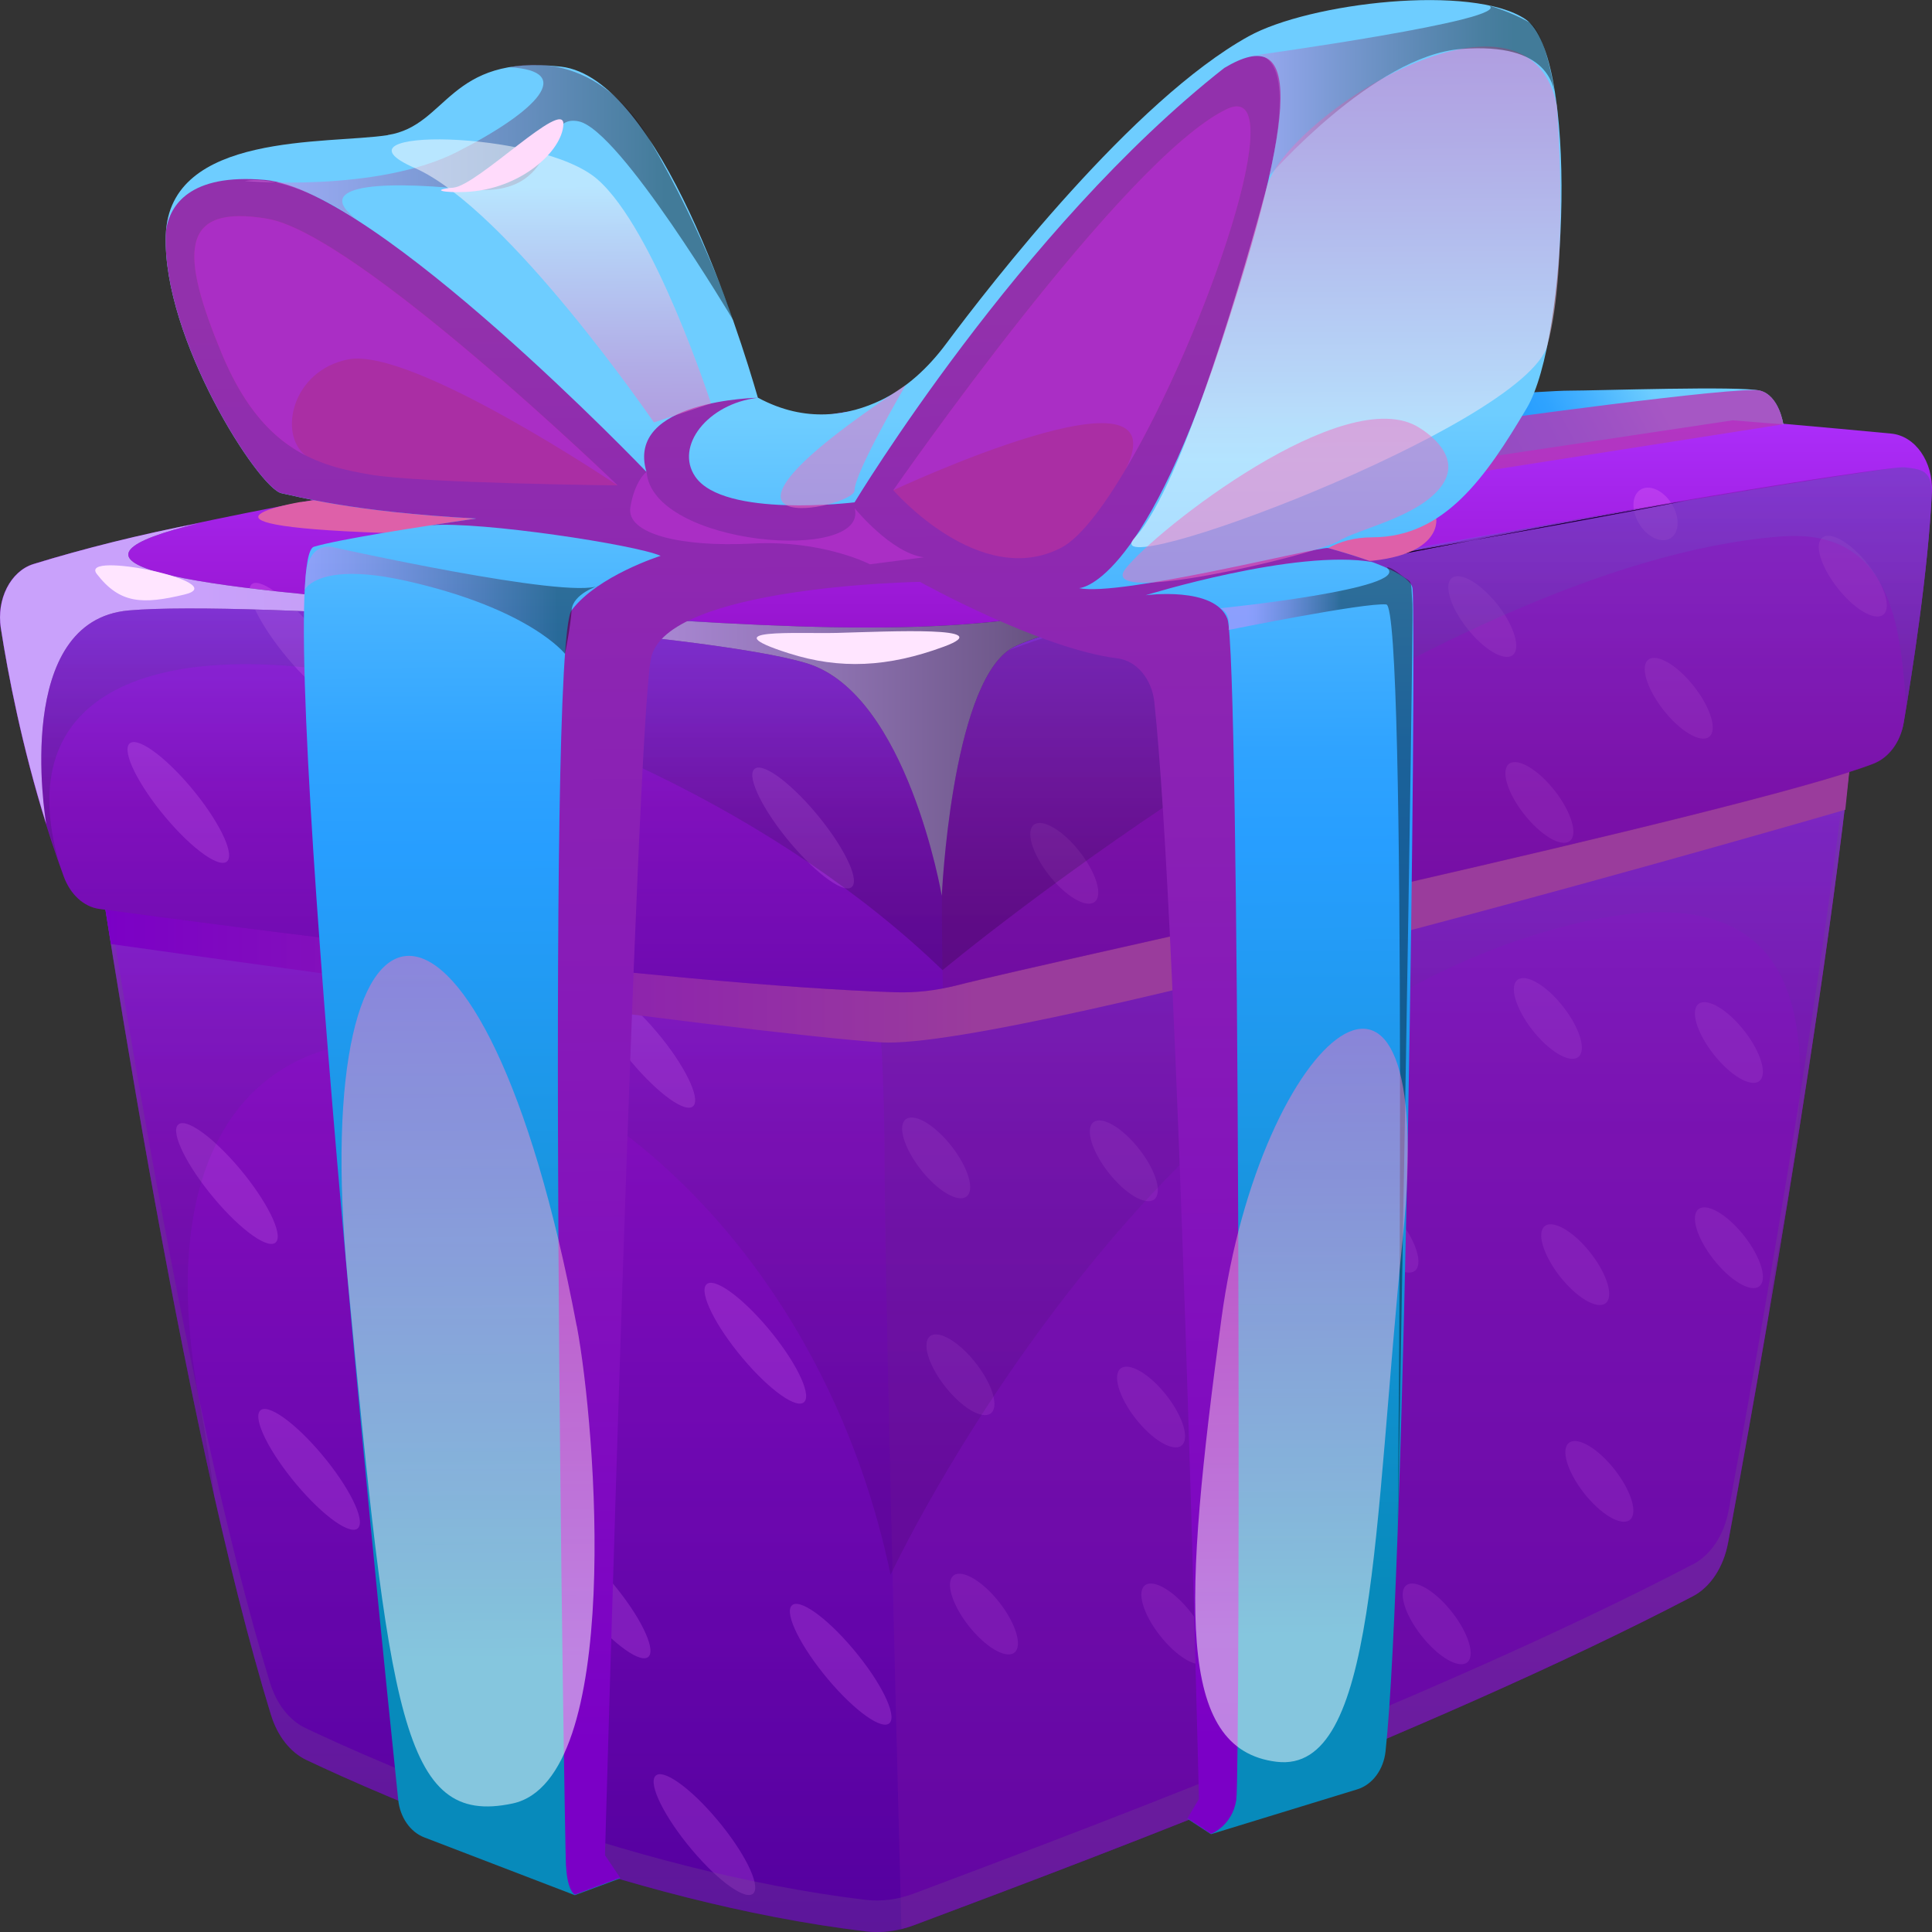 <svg width="128" height="128" viewBox="0 0 128 128" fill="none" xmlns="http://www.w3.org/2000/svg">
<rect x="0" y="0" width="128" height="128" fill="#333333" stroke="none"/>
<g clip-path="url(#clip0_35_44)">
<path d="M4.794 45.729C6.661 58.772 12.07 94.516 17.958 113.624C18.382 115.006 19.23 116.096 20.297 116.6C25.337 118.991 41.21 126.016 57.363 127.959C58.444 128.089 59.531 127.943 60.57 127.545C68.414 124.585 94.607 114.933 112.148 105.761C113.324 105.152 114.193 103.826 114.494 102.2C116.231 92.857 122.201 59.788 123.452 41.005C123.63 38.281 122.256 35.874 120.279 35.435C112.305 33.679 100.707 25.67 80.957 25.475C80.813 25.475 80.676 25.475 80.533 25.499C77.134 25.954 33.503 31.898 7.605 39.785C5.628 40.387 4.411 42.981 4.801 45.721L4.794 45.729Z" fill="url(#paint0_linear_35_44)"/>
<g style="mix-blend-mode:color-dodge" opacity="0.22">
<path d="M14.197 79.409C15.996 81.547 17.828 82.84 18.294 82.287C18.759 81.734 17.671 79.555 15.873 77.416C14.074 75.278 12.241 73.985 11.776 74.538C11.311 75.091 12.399 77.27 14.197 79.409Z" fill="#FF83FB"/>
<path d="M30.166 83.807C31.964 85.946 33.797 87.239 34.262 86.686C34.727 86.133 33.639 83.954 31.841 81.815C30.042 79.677 28.21 78.384 27.745 78.937C27.279 79.49 28.367 81.669 30.166 83.807Z" fill="#FF83FB"/>
<path d="M19.641 98.346C21.439 100.484 23.272 101.777 23.737 101.224C24.202 100.671 23.115 98.492 21.316 96.354C19.518 94.215 17.685 92.922 17.22 93.475C16.755 94.028 17.842 96.207 19.641 98.346Z" fill="#FF83FB"/>
<path d="M41.853 70.383C43.651 72.521 45.484 73.814 45.949 73.261C46.414 72.708 45.327 70.529 43.528 68.391C41.73 66.252 39.897 64.96 39.432 65.512C38.967 66.065 40.054 68.244 41.853 70.383Z" fill="#FF83FB"/>
<path d="M38.892 106.859C40.69 108.998 42.523 110.29 42.988 109.738C43.453 109.185 42.366 107.005 40.567 104.867C38.769 102.729 36.936 101.436 36.471 101.989C36.006 102.541 37.093 104.721 38.892 106.859Z" fill="#FF83FB"/>
<path d="M54.86 111.258C56.659 113.397 58.491 114.689 58.956 114.136C59.422 113.584 58.334 111.404 56.535 109.266C54.737 107.127 52.904 105.835 52.439 106.388C51.974 106.94 53.062 109.12 54.86 111.258Z" fill="#FF83FB"/>
<path d="M45.833 122.544C47.632 124.683 49.464 125.975 49.929 125.422C50.394 124.87 49.307 122.69 47.508 120.552C45.71 118.413 43.877 117.121 43.412 117.673C42.947 118.226 44.034 120.406 45.833 122.544Z" fill="#FF83FB"/>
<path d="M49.204 89.987C51.003 92.126 52.836 93.418 53.301 92.865C53.766 92.312 52.678 90.133 50.88 87.995C49.081 85.856 47.248 84.564 46.783 85.117C46.319 85.669 47.406 87.849 49.204 89.987Z" fill="#FF83FB"/>
<path d="M61.186 77.709C62.342 79.083 63.648 79.742 64.113 79.197C64.578 78.644 64.017 77.091 62.861 75.717C61.706 74.343 60.399 73.684 59.934 74.229C59.469 74.782 60.03 76.335 61.186 77.709Z" fill="#FF83FB"/>
<path d="M73.619 77.904C74.774 79.278 76.081 79.937 76.546 79.392C77.011 78.839 76.45 77.286 75.294 75.912C74.138 74.538 72.832 73.879 72.367 74.424C71.902 74.977 72.463 76.53 73.619 77.904Z" fill="#FF83FB"/>
<path d="M62.793 92.077C63.949 93.451 65.255 94.109 65.72 93.565C66.185 93.012 65.624 91.459 64.468 90.085C63.313 88.71 62.007 88.052 61.541 88.597C61.076 89.15 61.637 90.703 62.793 92.077Z" fill="#FF83FB"/>
<path d="M75.424 94.215C76.58 95.589 77.886 96.248 78.351 95.703C78.816 95.158 78.255 93.597 77.1 92.223C75.944 90.849 74.638 90.19 74.173 90.735C73.707 91.28 74.268 92.841 75.424 94.215Z" fill="#FF83FB"/>
<path d="M87.857 94.418C89.013 95.793 90.319 96.451 90.784 95.906C91.249 95.354 90.688 93.8 89.532 92.426C88.376 91.052 87.07 90.394 86.605 90.938C86.14 91.491 86.701 93.044 87.857 94.418Z" fill="#FF83FB"/>
<path d="M77.031 108.583C78.187 109.957 79.493 110.616 79.958 110.071C80.423 109.518 79.862 107.965 78.707 106.591C77.551 105.217 76.245 104.558 75.78 105.103C75.315 105.656 75.875 107.209 77.031 108.583Z" fill="#FF83FB"/>
<path d="M89.286 68.277C90.442 69.651 91.748 70.31 92.213 69.765C92.678 69.212 92.117 67.659 90.962 66.285C89.806 64.911 88.5 64.252 88.035 64.797C87.57 65.35 88.13 66.903 89.286 68.277Z" fill="#FF83FB"/>
<path d="M101.712 68.472C102.868 69.846 104.174 70.505 104.639 69.96C105.104 69.415 104.543 67.854 103.387 66.48C102.232 65.106 100.926 64.447 100.461 64.992C99.996 65.545 100.556 67.098 101.712 68.472Z" fill="#FF83FB"/>
<path d="M90.886 82.636C92.042 84.011 93.348 84.669 93.813 84.124C94.278 83.58 93.718 82.019 92.562 80.644C91.406 79.27 90.1 78.612 89.635 79.156C89.17 79.701 89.731 81.262 90.886 82.636Z" fill="#FF83FB"/>
<path d="M103.524 84.783C104.68 86.157 105.986 86.816 106.451 86.271C106.916 85.726 106.355 84.165 105.2 82.791C104.044 81.417 102.738 80.758 102.273 81.303C101.808 81.848 102.369 83.409 103.524 84.783Z" fill="#FF83FB"/>
<path d="M113.707 70.066C114.863 71.44 116.169 72.099 116.634 71.554C117.099 71.001 116.538 69.448 115.382 68.074C114.227 66.7 112.921 66.041 112.456 66.586C111.99 67.139 112.551 68.692 113.707 70.066Z" fill="#FF83FB"/>
<path d="M113.707 83.661C114.863 85.035 116.169 85.694 116.634 85.149C117.099 84.596 116.538 83.043 115.382 81.669C114.227 80.295 112.921 79.636 112.456 80.181C111.99 80.734 112.551 82.287 113.707 83.661Z" fill="#FF83FB"/>
<path d="M105.124 99.143C106.28 100.517 107.586 101.175 108.051 100.631C108.516 100.086 107.956 98.525 106.8 97.151C105.644 95.776 104.338 95.118 103.873 95.663C103.408 96.216 103.969 97.769 105.124 99.143Z" fill="#FF83FB"/>
<path d="M94.347 108.583C95.502 109.957 96.809 110.616 97.274 110.071C97.739 109.518 97.178 107.965 96.022 106.591C94.866 105.217 93.56 104.558 93.095 105.103C92.63 105.656 93.191 107.209 94.347 108.583Z" fill="#FF83FB"/>
<path d="M64.352 107.932C65.508 109.307 66.814 109.965 67.279 109.42C67.744 108.868 67.183 107.314 66.028 105.94C64.872 104.566 63.566 103.908 63.101 104.452C62.636 105.005 63.196 106.558 64.352 107.932Z" fill="#FF83FB"/>
</g>
<g style="mix-blend-mode:multiply" opacity="0.42">
<path d="M113.427 38.363C104.742 40.127 65.57 49.38 60.167 49.527C56.761 49.616 50.846 48.624 45.224 47.608C59.189 51.673 58.485 67.139 58.635 79.961C58.758 90.174 59.415 115.925 59.722 127.797C60.003 127.732 60.283 127.65 60.564 127.545C68.408 124.585 94.6 114.933 112.141 105.761C113.317 105.152 114.186 103.826 114.487 102.2C116.149 93.264 121.674 62.675 123.247 43.575C123.753 37.915 122.016 36.614 113.42 38.363H113.427Z" fill="#72108D"/>
</g>
<path style="mix-blend-mode:multiply" opacity="0.22" d="M113.427 38.363C104.742 40.127 65.57 49.38 60.167 49.527C56.761 49.616 50.846 48.624 45.224 47.608C44.294 47.339 43.309 47.12 42.243 46.957C25.187 44.306 5.177 40.599 4.746 45.152C4.76 45.347 4.76 45.542 4.787 45.737C5.704 52.145 7.488 64.114 9.766 76.863C12.104 89.987 14.963 103.924 17.952 113.624C18.376 115.006 19.224 116.096 20.291 116.6C25.331 118.991 41.203 126.016 57.356 127.959C57.712 128 58.074 128.008 58.43 127.984C58.512 127.984 58.594 127.976 58.669 127.967C59.004 127.943 59.333 127.886 59.661 127.813C59.681 127.813 59.702 127.813 59.722 127.805C60.003 127.732 60.283 127.65 60.557 127.545C68.401 124.585 94.593 114.933 112.134 105.761C113.31 105.152 114.179 103.826 114.48 102.2C116.142 93.264 121.667 62.675 123.24 43.575C123.746 37.915 122.009 36.614 113.413 38.363H113.427Z" fill="url(#paint1_linear_35_44)"/>
<g style="mix-blend-mode:multiply" opacity="0.29">
<path d="M112.175 103.631C94.614 112.811 68.394 122.487 60.543 125.455C59.504 125.845 58.416 126 57.336 125.87C41.169 123.918 25.283 116.885 20.236 114.486C19.169 113.982 18.328 112.892 17.897 111.51C12.057 92.565 6.695 57.284 4.773 43.9C4.705 44.485 4.705 45.103 4.794 45.729C6.661 58.772 12.07 94.516 17.959 113.624C18.383 115.006 19.23 116.096 20.297 116.6C25.337 118.991 41.21 126.016 57.363 127.959C58.444 128.089 59.531 127.943 60.57 127.545C68.414 124.585 94.607 114.933 112.148 105.761C113.324 105.152 114.193 103.826 114.494 102.2C116.231 92.857 122.201 59.788 123.452 41.005C123.48 40.59 123.459 40.184 123.418 39.794C122.03 58.764 116.237 90.873 114.528 100.061C114.227 101.688 113.352 103.013 112.182 103.631H112.175Z" fill="#724C8D"/>
</g>
<path style="mix-blend-mode:color-dodge" opacity="0.09" d="M113.427 38.363C104.742 40.127 65.57 49.38 60.167 49.527C56.761 49.616 50.846 48.624 45.224 47.608C44.294 47.339 43.309 47.12 42.243 46.957C25.187 44.306 5.177 40.599 4.746 45.152C4.76 45.347 4.76 45.542 4.787 45.737C5.704 52.145 7.488 64.114 9.766 76.863C11.099 84.336 12.597 92.077 14.197 99.143C13.972 97.281 13.643 95.158 13.192 92.735C6.134 54.446 50.853 65.456 59.004 104.338C59.004 104.338 75.588 68.675 103.634 61.374C126.345 55.462 117.79 79.148 117.195 86.995C119.431 73.92 122.208 56.218 123.247 43.583C123.753 37.923 122.016 36.623 113.42 38.371L113.427 38.363Z" fill="url(#paint2_linear_35_44)"/>
<path style="mix-blend-mode:multiply" d="M7.345 62.544C7.345 62.544 49.341 68.496 58.382 69.058C67.416 69.611 122.256 53.649 122.256 53.649L122.871 47.738L6.839 59.349L7.345 62.544Z" fill="url(#paint3_linear_35_44)"/>
<path d="M0.055 41.607C0.636 45.331 1.867 51.649 4.226 58.072C4.657 59.251 5.546 60.081 6.586 60.219C13.924 61.219 44.383 65.26 59.339 65.74C60.693 65.781 62.027 65.626 63.354 65.285C69.508 63.691 115.765 53.812 124.116 50.592C125.134 50.202 125.907 49.169 126.126 47.876C126.694 44.542 127.754 37.769 127.993 32.59C128.082 30.597 126.899 28.882 125.299 28.727C118.48 28.077 92.678 25.727 73.605 25.158C70.671 25.068 67.751 25.296 64.851 25.824C50.941 28.353 16.939 32.809 2.209 37.371C0.691 37.842 -0.246 39.704 0.048 41.607H0.055Z" fill="url(#paint4_linear_35_44)"/>
<g style="mix-blend-mode:color-dodge" opacity="0.22">
<path d="M19.059 43.615C20.858 45.754 22.691 47.047 23.156 46.494C23.621 45.941 22.534 43.762 20.735 41.623C18.936 39.485 17.104 38.192 16.639 38.745C16.174 39.298 17.261 41.477 19.059 43.615Z" fill="#FF83FB"/>
<path d="M24.503 62.544C26.302 64.683 28.134 65.976 28.599 65.423C29.064 64.87 27.977 62.691 26.179 60.552C24.38 58.414 22.547 57.121 22.082 57.674C21.617 58.227 22.704 60.406 24.503 62.544Z" fill="#FF83FB"/>
<path d="M36.402 51.454C38.201 53.592 40.034 54.885 40.499 54.332C40.964 53.779 39.877 51.6 38.078 49.462C36.279 47.323 34.447 46.03 33.981 46.583C33.517 47.136 34.604 49.315 36.402 51.454Z" fill="#FF83FB"/>
<path d="M52.371 55.853C54.169 57.991 56.002 59.284 56.467 58.731C56.932 58.178 55.845 55.999 54.046 53.861C52.248 51.722 50.415 50.429 49.95 50.982C49.485 51.535 50.572 53.714 52.371 55.853Z" fill="#FF83FB"/>
<path d="M121.914 39.168C123.069 40.542 124.375 41.2 124.841 40.656C125.306 40.103 124.745 38.55 123.589 37.175C122.433 35.801 121.127 35.143 120.662 35.688C120.197 36.24 120.758 37.793 121.914 39.168Z" fill="#FF83FB"/>
<path d="M80.751 44.485C81.907 45.859 83.213 46.518 83.678 45.973C84.143 45.42 83.583 43.867 82.427 42.493C81.271 41.119 79.965 40.46 79.5 41.005C79.035 41.558 79.596 43.111 80.751 44.485Z" fill="#FF83FB"/>
<path d="M97.37 41.843C98.525 43.217 99.831 43.876 100.296 43.331C100.761 42.786 100.201 41.225 99.045 39.851C97.889 38.476 96.583 37.818 96.118 38.363C95.653 38.916 96.214 40.469 97.37 41.843Z" fill="#FF83FB"/>
<path d="M82.352 58.845C83.507 60.219 84.814 60.878 85.279 60.333C85.744 59.78 85.183 58.227 84.027 56.853C82.871 55.479 81.565 54.82 81.1 55.365C80.635 55.918 81.196 57.471 82.352 58.845Z" fill="#FF83FB"/>
<path d="M108.845 35.045C109.508 35.834 110.425 36.029 110.883 35.476C111.348 34.923 111.184 33.842 110.52 33.053C109.857 32.264 108.941 32.069 108.482 32.622C108.024 33.175 108.181 34.256 108.845 35.045Z" fill="#FF83FB"/>
<path d="M110.384 47.258C111.539 48.632 112.845 49.291 113.31 48.746C113.776 48.201 113.215 46.64 112.059 45.266C110.903 43.892 109.597 43.233 109.132 43.778C108.667 44.323 109.228 45.884 110.384 47.258Z" fill="#FF83FB"/>
<path d="M101.151 54.161C102.307 55.535 103.613 56.194 104.078 55.649C104.543 55.105 103.983 53.543 102.827 52.169C101.671 50.795 100.365 50.136 99.9 50.681C99.435 51.234 99.996 52.787 101.151 54.161Z" fill="#FF83FB"/>
<path d="M69.673 58.194C70.828 59.569 72.135 60.227 72.6 59.682C73.065 59.13 72.504 57.576 71.348 56.202C70.192 54.828 68.886 54.169 68.421 54.714C67.956 55.259 68.517 56.82 69.673 58.194Z" fill="#FF83FB"/>
<path d="M10.976 54.161C12.775 56.3 14.607 57.593 15.072 57.04C15.538 56.487 14.45 54.308 12.652 52.169C10.853 50.031 9.02 48.738 8.555 49.291C8.09 49.844 9.178 52.023 10.976 54.161Z" fill="#FF83FB"/>
</g>
<path style="mix-blend-mode:multiply" opacity="0.22" d="M126.16 30.955C125.018 30.833 82.27 37.899 72.039 40.859C59.134 43.819 49.752 40.631 30.097 40.143C9.171 39.623 -0.588 37.249 0.055 41.607C0.636 45.331 1.867 51.649 4.226 58.072C4.657 59.251 5.546 60.081 6.586 60.219C13.924 61.219 44.383 65.26 59.339 65.74C60.694 65.781 62.027 65.626 63.354 65.285C69.508 63.691 115.766 53.812 124.116 50.592C125.135 50.202 125.907 49.169 126.126 47.876C126.68 44.632 127.692 38.143 127.966 33.02C128.014 31.248 127.562 31.102 126.16 30.955Z" fill="url(#paint5_linear_35_44)"/>
<g style="mix-blend-mode:multiply" opacity="0.42">
<path d="M124.116 50.6C125.135 50.21 125.907 49.177 126.126 47.884C126.68 44.64 127.692 38.151 127.966 33.029C128.014 31.256 127.562 31.11 126.16 30.963C124.492 30.784 64.612 40.46 63.279 45.315C62.253 49.047 62.362 60.414 62.465 65.464C62.759 65.407 63.06 65.374 63.361 65.301C69.515 63.707 115.772 53.828 124.122 50.608L124.116 50.6Z" fill="#72108D"/>
</g>
<path style="mix-blend-mode:color-dodge" opacity="0.18" d="M126.16 30.955C125.018 30.833 82.27 37.899 72.039 40.859C59.134 43.819 49.752 40.631 30.097 40.143C9.171 39.623 -0.588 37.249 0.055 41.607C0.609 45.144 1.758 51.039 3.905 57.137C-2.503 34.712 41.073 43.615 62.444 64.276C62.444 64.276 94.839 37.338 117.988 35.541C125.75 34.939 125.894 42.371 126.304 46.811C126.872 43.347 127.72 37.647 127.966 33.029C128.014 31.256 127.562 31.11 126.16 30.963V30.955Z" fill="url(#paint6_linear_35_44)"/>
<path d="M8.521 40.444C16.324 39.753 46.852 41.892 53.486 43.957C60.119 46.022 62.396 59.349 62.396 59.349C62.396 59.349 63.019 45.616 66.903 43.022C70.787 40.428 111.655 33.183 111.655 33.183C103.982 34.744 80.033 38.899 69.782 40.656C59.524 42.412 48.438 41.331 29.345 40.086C10.251 38.85 2.756 37.135 13.288 34.639C9.342 35.387 5.539 36.346 2.216 37.371C0.698 37.842 -0.239 39.704 0.055 41.607C0.527 44.648 1.45 49.445 3.064 54.6C2.968 54.039 0.889 41.119 8.528 40.444H8.521Z" fill="url(#paint7_linear_35_44)"/>
<path style="mix-blend-mode:screen" d="M8.521 40.444C16.324 39.753 46.852 41.892 53.486 43.957C60.119 46.022 62.396 59.349 62.396 59.349C62.396 59.349 63.019 45.616 66.903 43.022C70.787 40.428 111.655 33.183 111.655 33.183C92.316 36.834 80.033 38.899 69.782 40.656C59.524 42.412 48.438 41.331 29.345 40.086C10.251 38.85 2.756 37.135 13.288 34.639C9.342 35.387 5.539 36.346 2.216 37.371C0.698 37.842 -0.239 39.704 0.055 41.607C0.527 44.648 1.45 49.445 3.064 54.6C2.968 54.039 0.889 41.119 8.528 40.444H8.521Z" fill="url(#paint8_linear_35_44)"/>
<path d="M96.603 30.573L114.788 27.849L118.152 28.117C118.152 28.117 117.879 26.207 116.607 25.881C115.335 25.556 105.747 25.881 104.003 25.881C102.259 25.881 94.689 26.507 94.689 26.507L96.597 30.573H96.603Z" fill="url(#paint9_linear_35_44)"/>
<g style="mix-blend-mode:multiply" opacity="0.79">
<path d="M95.954 28.312C95.954 28.312 98.224 26.947 97.698 27.979C97.698 27.979 115.301 25.532 116.6 25.873C117.906 26.223 118.145 28.109 118.145 28.109L96.884 31.443L95.947 28.304L95.954 28.312Z" fill="#B538B5"/>
</g>
<g style="mix-blend-mode:multiply">
<path d="M95.154 34.346C95.154 34.346 95.701 37.354 88.63 37.24C81.558 37.127 86.626 34.614 86.626 34.614L95.161 34.346H95.154Z" fill="#DE60A9"/>
</g>
<g style="mix-blend-mode:multiply">
<path d="M19.921 33.256C19.921 33.256 10.197 34.907 26.931 35.354C43.665 35.801 35.507 31.801 34.091 31.614C32.675 31.419 19.914 33.264 19.914 33.264L19.921 33.256Z" fill="#DE60A9"/>
</g>
<path d="M25.693 8.944C29.687 8.326 29.666 3.562 37.161 4.415C43.713 5.163 48.986 22.109 50.21 26.345C53.41 28.077 56.283 27.508 58.361 26.516C60.03 25.719 61.48 24.393 62.677 22.784C65.665 18.775 75.075 6.643 82.721 2.407C86.756 0.171 97.561 -1.089 101.069 1.277C104.571 3.643 103.887 22.418 101.158 27.028C98.43 31.638 95.694 35.574 90.955 35.598C89.703 35.598 88.787 35.883 87.98 36.314C91.324 37.233 93.519 38.16 93.588 39.013C93.861 42.428 93.123 103.818 91.796 116.031C91.666 117.243 90.927 118.235 89.936 118.544L80.232 121.52L78.666 120.495L80.259 119.893C80.259 119.893 80.109 48.892 78.324 41.615C73.783 42.42 66.712 39.395 61.2 36.94C61.2 36.94 41.155 38.525 40.171 43.323C39.186 48.112 39.2 123.617 39.2 123.617L41.087 124.447L38.085 125.561L28.107 121.731C27.177 121.373 26.507 120.406 26.384 119.251C25.084 106.794 17.952 37.07 20.797 36.224C22.417 35.745 27.259 34.98 31.54 34.354C23.211 33.907 19.572 32.85 18.656 32.679C17.158 32.386 10.757 22.434 10.983 15.579C11.209 8.725 21.699 9.57 25.693 8.953V8.944Z" fill="url(#paint10_linear_35_44)"/>
<path style="mix-blend-mode:multiply" d="M37.497 123.666C37.408 121.975 36.129 42.721 37.873 40.428C39.61 38.135 43.768 36.826 43.768 36.826C42.14 36.094 31.834 34.525 28.558 34.801C29.55 34.647 30.562 34.5 31.54 34.354C23.211 33.907 19.572 32.85 18.656 32.679C17.158 32.386 10.757 22.434 10.983 15.579C10.983 15.417 11.004 15.27 11.024 15.116C11.291 13.66 12.515 11.473 17.548 11.92C24.954 12.579 42.831 31.264 42.831 31.264C41.401 26.499 50.21 26.353 50.21 26.353C46.866 26.751 44.698 29.573 46.059 31.573C47.939 34.346 56.618 33.281 56.618 33.281C56.618 33.281 67.56 15.148 81.107 4.505C86.154 1.48 86.099 6.936 80.84 22.93C75.568 38.948 71.492 38.964 71.492 38.964C74.159 39.55 87.214 36.24 87.98 36.305C89.122 36.623 90.114 36.931 90.948 37.24C85.867 36.346 75.903 39.436 75.903 39.436C75.903 39.436 80.478 38.818 81.319 40.997C82.16 43.176 82.181 117.543 81.907 119.259C81.634 120.975 80.232 121.503 80.232 121.503L78.666 120.479L79.432 119.186C79.432 119.186 78.078 61.504 76.477 46.51C76.313 44.989 75.308 43.77 74.022 43.615C68.955 42.997 60.947 38.55 60.947 38.55C60.947 38.55 44.11 38.818 43.132 43.607C42.147 48.396 40.082 122.91 40.082 122.91L41.094 124.414L38.092 125.528C38.092 125.528 37.592 125.333 37.504 123.642L37.497 123.666Z" fill="url(#paint11_linear_35_44)"/>
<g style="mix-blend-mode:multiply">
<path d="M59.189 32.476C59.189 32.476 74.405 10.514 81.278 7.229C86.981 4.505 75.711 33.476 70.309 36.289C64.906 39.094 59.182 32.476 59.182 32.476H59.189Z" fill="#AA2EA4"/>
</g>
<g style="mix-blend-mode:multiply">
<path d="M40.923 32.159C40.923 32.159 23.682 15.506 17.726 14.49C11.769 13.473 11.995 16.905 14.676 23.393C17.363 29.89 21.111 30.858 24.524 31.443C27.936 32.02 40.923 32.159 40.923 32.159Z" fill="#AA2EA4"/>
</g>
<g style="mix-blend-mode:multiply">
<path d="M42.838 31.256C43.207 36.2 57.582 37.314 56.624 33.671C56.624 33.671 59.032 36.639 61.206 36.923L57.637 37.387C57.637 37.387 54.511 35.761 49.827 36.013C45.149 36.257 41.463 35.387 41.764 33.598C42.065 31.809 42.838 31.256 42.838 31.256Z" fill="#AA2EC5"/>
</g>
<g style="mix-blend-mode:multiply">
<path d="M59.189 32.476C59.189 32.476 74.405 10.514 81.278 7.229C85.703 5.114 79.917 22.068 74.576 31.093C78.392 23.483 59.189 32.476 59.189 32.476Z" fill="#AA2EC5"/>
</g>
<g style="mix-blend-mode:multiply">
<path d="M17.726 14.498C23.682 15.514 40.923 32.167 40.923 32.167C40.923 32.167 27.327 22.995 23.087 23.808C19.34 24.532 18.43 28.768 20.236 30.166C18.205 29.126 16.262 27.223 14.683 23.401C11.995 16.905 11.776 13.481 17.733 14.498H17.726Z" fill="#AA2EC5"/>
</g>
<path style="mix-blend-mode:multiply" opacity="0.51" d="M103.135 6.944C101.179 -2.456 85.19 7.668 83.918 12.416C82.639 17.165 78.406 32.159 75.205 35.59C72.005 39.021 101.042 28.256 102.519 22.873C103.996 17.498 103.141 6.944 103.141 6.944H103.135Z" fill="url(#paint12_linear_35_44)"/>
<path style="mix-blend-mode:color-dodge" opacity="0.4" d="M91.892 37.623C93.588 39.005 80.84 40.298 80.84 40.298C80.84 40.298 81.586 40.542 81.394 41.737C81.394 41.737 90.428 39.907 91.844 40.046C93.259 40.184 92.603 101.338 92.603 101.338C92.603 101.338 93.677 41.892 93.574 40.038C93.465 38.184 93.588 38.704 92.808 38.086C92.028 37.468 91.898 37.606 91.898 37.606L91.892 37.623Z" fill="url(#paint13_linear_35_44)"/>
<path style="mix-blend-mode:color-dodge" opacity="0.4" d="M39.665 38.802C37.627 39.729 21.966 36.232 21.966 36.232C21.966 36.232 20.325 35.866 20.236 38.436C20.147 41.005 18.772 36.647 26.951 38.493C35.13 40.339 37.435 43.323 37.435 43.323C37.435 43.323 37.798 41.517 37.873 40.42C37.955 39.33 39.658 38.802 39.658 38.802H39.665Z" fill="url(#paint14_linear_35_44)"/>
<path style="mix-blend-mode:color-dodge" opacity="0.4" d="M98.621 0.35C100.522 1.277 82.83 3.708 82.83 3.708C82.83 3.708 86.195 2.423 84.089 11.66C84.089 11.66 91.016 3.683 96.816 3.244C102.608 2.805 103.011 5.635 103.135 6.952C103.135 6.952 102.526 2.163 101.288 1.464C100.05 0.764 98.621 0.358 98.621 0.358V0.35Z" fill="url(#paint15_linear_35_44)"/>
<path style="mix-blend-mode:color-dodge" opacity="0.4" d="M48.562 21.19C48.562 21.19 41.087 8.619 38.345 8.042C35.596 7.456 37.449 13.213 30.952 12.546C24.455 11.88 20.619 12.424 23.833 14.693C23.833 14.693 19.401 11.489 16.221 11.993C16.221 11.993 24.961 12.774 30.282 10.066C35.596 7.359 38.16 4.7 33.756 4.456C33.756 4.456 39.302 2.862 43.022 9.229C46.743 15.595 48.569 21.19 48.569 21.19H48.562Z" fill="url(#paint16_linear_35_44)"/>
<g style="mix-blend-mode:multiply" opacity="0.51">
<path d="M94.005 28.321C89.115 25.271 76.552 35.135 74.562 37.688C72.572 40.241 87.125 36.753 88.623 35.874C90.121 34.988 93.861 34.289 95.434 32.289C97.007 30.288 94.573 28.67 94.005 28.321Z" fill="#EF71C3"/>
</g>
<g style="mix-blend-mode:multiply" opacity="0.51">
<path d="M60.003 25.515C60.003 25.515 56.611 31.305 56.618 32.492C56.618 33.679 43.61 36.322 60.003 25.515Z" fill="#EF71C3"/>
</g>
<path style="mix-blend-mode:multiply" opacity="0.51" d="M43.323 27.987C43.323 27.987 33.64 13.831 27.464 11.123C21.289 8.416 35.773 8.578 39.569 11.871C43.364 15.165 47.105 26.727 47.105 26.727L43.323 27.987Z" fill="url(#paint17_linear_35_44)"/>
<path style="mix-blend-mode:multiply" opacity="0.51" d="M92.945 81.962C95.379 58.235 83.473 68.456 80.922 87.377C78.372 106.298 77.906 115.909 84.574 116.722C91.235 117.535 90.962 101.338 92.945 81.962Z" fill="url(#paint18_linear_35_44)"/>
<path style="mix-blend-mode:multiply" opacity="0.51" d="M38.208 87.849C32.087 55.34 20.27 56.015 23.04 84.783C25.809 113.551 26.589 121.048 33.954 119.487C41.319 117.926 39.487 94.606 38.215 87.849H38.208Z" fill="url(#paint19_linear_35_44)"/>
<path d="M30.843 12.717C34.515 12.554 37.257 9.993 37.326 8.237C37.387 6.472 31.656 12.278 30.043 12.432C28.422 12.587 29.468 12.782 30.849 12.717H30.843Z" fill="#FFDBFB"/>
<path d="M52.261 43.282C55.647 44.363 58.827 44.209 62.533 42.843C66.24 41.477 58.984 41.835 55.448 41.932C52.822 41.997 47.009 41.607 52.261 43.282Z" fill="#FFE5FF"/>
<path d="M6.415 38.029C5.177 36.427 15.51 38.598 12.228 39.387C9.451 40.054 7.947 40.013 6.415 38.029Z" fill="#FFE5FF"/>
</g>
<defs>
<linearGradient id="paint0_linear_35_44" x1="64.092" y1="128" x2="64.092" y2="25.475" gradientUnits="userSpaceOnUse">
<stop stop-color="#450085"/>
<stop offset="0.53" stop-color="#8800AC"/>
<stop offset="0.99" stop-color="#AD2FFD"/>
</linearGradient>
<linearGradient id="paint1_linear_35_44" x1="64.038" y1="127.992" x2="64.038" y2="23.003" gradientUnits="userSpaceOnUse">
<stop stop-color="#8800FC"/>
<stop offset="1" stop-color="#4E78F1"/>
</linearGradient>
<linearGradient id="paint2_linear_35_44" x1="64.038" y1="104.338" x2="64.038" y2="37.639" gradientUnits="userSpaceOnUse">
<stop offset="0.09"/>
<stop offset="0.87" stop-color="#636FD6"/>
<stop offset="1" stop-color="#7483FB"/>
</linearGradient>
<linearGradient id="paint3_linear_35_44" x1="6.839" y1="58.406" x2="122.871" y2="58.406" gradientUnits="userSpaceOnUse">
<stop stop-color="#7B00C6"/>
<stop offset="0.5" stop-color="#9A3C9C"/>
</linearGradient>
<linearGradient id="paint4_linear_35_44" x1="63.996" y1="83.669" x2="63.996" y2="26.272" gradientUnits="userSpaceOnUse">
<stop stop-color="#450085"/>
<stop offset="0.53" stop-color="#8800AC"/>
<stop offset="0.99" stop-color="#AD2FFD"/>
</linearGradient>
<linearGradient id="paint5_linear_35_44" x1="63.996" y1="83.515" x2="63.996" y2="35.313" gradientUnits="userSpaceOnUse">
<stop stop-color="#8800FC"/>
<stop offset="1" stop-color="#4E78F1"/>
</linearGradient>
<linearGradient id="paint6_linear_35_44" x1="63.996" y1="64.276" x2="63.996" y2="30.947" gradientUnits="userSpaceOnUse">
<stop offset="0.09"/>
<stop offset="0.87" stop-color="#636FD6"/>
<stop offset="1" stop-color="#7483FB"/>
</linearGradient>
<linearGradient id="paint7_linear_35_44" x1="55.831" y1="137.676" x2="55.831" y2="24.784" gradientUnits="userSpaceOnUse">
<stop stop-color="#AD2FFD"/>
<stop offset="0.47" stop-color="#8800AC"/>
<stop offset="1" stop-color="#450085"/>
</linearGradient>
<linearGradient id="paint8_linear_35_44" x1="95.414" y1="46.266" x2="12.973" y2="46.266" gradientUnits="userSpaceOnUse">
<stop/>
<stop offset="0.08" stop-color="#1D1725"/>
<stop offset="0.22" stop-color="#4A3B5D"/>
<stop offset="0.36" stop-color="#715A8D"/>
<stop offset="0.5" stop-color="#9074B4"/>
<stop offset="0.63" stop-color="#A987D3"/>
<stop offset="0.76" stop-color="#BA95E9"/>
<stop offset="0.89" stop-color="#C59EF6"/>
<stop offset="1" stop-color="#C9A1FB"/>
</linearGradient>
<linearGradient id="paint9_linear_35_44" x1="109.091" y1="25.247" x2="88.743" y2="36.364" gradientUnits="userSpaceOnUse">
<stop stop-color="#6ECDFF"/>
<stop offset="0.16" stop-color="#47B3FF"/>
<stop offset="0.28" stop-color="#2FA3FF"/>
<stop offset="0.36" stop-color="#279EFF"/>
<stop offset="0.94" stop-color="#078ABB"/>
</linearGradient>
<linearGradient id="paint10_linear_35_44" x1="57.624" y1="133.42" x2="57.119" y2="27.604" gradientUnits="userSpaceOnUse">
<stop offset="0.26" stop-color="#078ABB"/>
<stop offset="0.73" stop-color="#279EFF"/>
<stop offset="0.79" stop-color="#2FA3FF"/>
<stop offset="0.88" stop-color="#47B3FF"/>
<stop offset="1" stop-color="#6ECDFF"/>
</linearGradient>
<linearGradient id="paint11_linear_35_44" x1="51.338" y1="135.239" x2="50.791" y2="20.641" gradientUnits="userSpaceOnUse">
<stop offset="0.17" stop-color="#7B00C6"/>
<stop offset="0.46" stop-color="#8312BC"/>
<stop offset="1" stop-color="#9231AC"/>
</linearGradient>
<linearGradient id="paint12_linear_35_44" x1="89.212" y1="36.11" x2="89.054" y2="3.058" gradientUnits="userSpaceOnUse">
<stop offset="0.17" stop-color="white"/>
<stop offset="0.35" stop-color="#FBDCF0"/>
<stop offset="0.8" stop-color="#F28FCF"/>
<stop offset="1" stop-color="#EF71C3"/>
</linearGradient>
<linearGradient id="paint13_linear_35_44" x1="94.604" y1="69.406" x2="82.602" y2="69.406" gradientUnits="userSpaceOnUse">
<stop offset="0.48"/>
<stop offset="0.51" stop-color="#140A14"/>
<stop offset="0.65" stop-color="#623465"/>
<stop offset="0.77" stop-color="#A156A5"/>
<stop offset="0.88" stop-color="#CD6ED3"/>
<stop offset="0.95" stop-color="#E97DF0"/>
<stop offset="1" stop-color="#F483FB"/>
</linearGradient>
<linearGradient id="paint14_linear_35_44" x1="18.511" y1="39.741" x2="36.955" y2="39.678" gradientUnits="userSpaceOnUse">
<stop stop-color="#F483FB"/>
<stop offset="0.09" stop-color="#E97DF0"/>
<stop offset="0.24" stop-color="#CD6ED3"/>
<stop offset="0.43" stop-color="#A156A5"/>
<stop offset="0.67" stop-color="#623465"/>
<stop offset="0.94" stop-color="#140A14"/>
<stop offset="1"/>
</linearGradient>
<linearGradient id="paint15_linear_35_44" x1="81.204" y1="5.973" x2="100.325" y2="5.909" gradientUnits="userSpaceOnUse">
<stop stop-color="#F483FB"/>
<stop offset="0.37" stop-color="#8F4D93"/>
<stop offset="0.68" stop-color="#422344"/>
<stop offset="0.89" stop-color="#120912"/>
<stop offset="1"/>
</linearGradient>
<linearGradient id="paint16_linear_35_44" x1="13.613" y1="12.793" x2="44.059" y2="12.69" gradientUnits="userSpaceOnUse">
<stop stop-color="#F483FB"/>
<stop offset="0.09" stop-color="#E97DF0"/>
<stop offset="0.24" stop-color="#CD6ED3"/>
<stop offset="0.43" stop-color="#A156A5"/>
<stop offset="0.67" stop-color="#623465"/>
<stop offset="0.94" stop-color="#140A14"/>
<stop offset="1"/>
</linearGradient>
<linearGradient id="paint17_linear_35_44" x1="36.56" y1="27.937" x2="36.47" y2="9.122" gradientUnits="userSpaceOnUse">
<stop stop-color="#EF71C3"/>
<stop offset="0.2" stop-color="#F28FCF"/>
<stop offset="0.65" stop-color="#FBDCF0"/>
<stop offset="0.83" stop-color="white"/>
</linearGradient>
<linearGradient id="paint18_linear_35_44" x1="86.311" y1="116.671" x2="86.079" y2="68.105" gradientUnits="userSpaceOnUse">
<stop offset="0.17" stop-color="white"/>
<stop offset="0.35" stop-color="#FBDCF0"/>
<stop offset="0.8" stop-color="#F28FCF"/>
<stop offset="1" stop-color="#EF71C3"/>
</linearGradient>
<linearGradient id="paint19_linear_35_44" x1="31.104" y1="119.61" x2="30.835" y2="63.238" gradientUnits="userSpaceOnUse">
<stop offset="0.17" stop-color="white"/>
<stop offset="0.35" stop-color="#FBDCF0"/>
<stop offset="0.8" stop-color="#F28FCF"/>
<stop offset="1" stop-color="#EF71C3"/>
</linearGradient>
<clipPath id="clip0_35_44">
<rect width="128" height="128" fill="white"/>
</clipPath>
</defs>
</svg>
